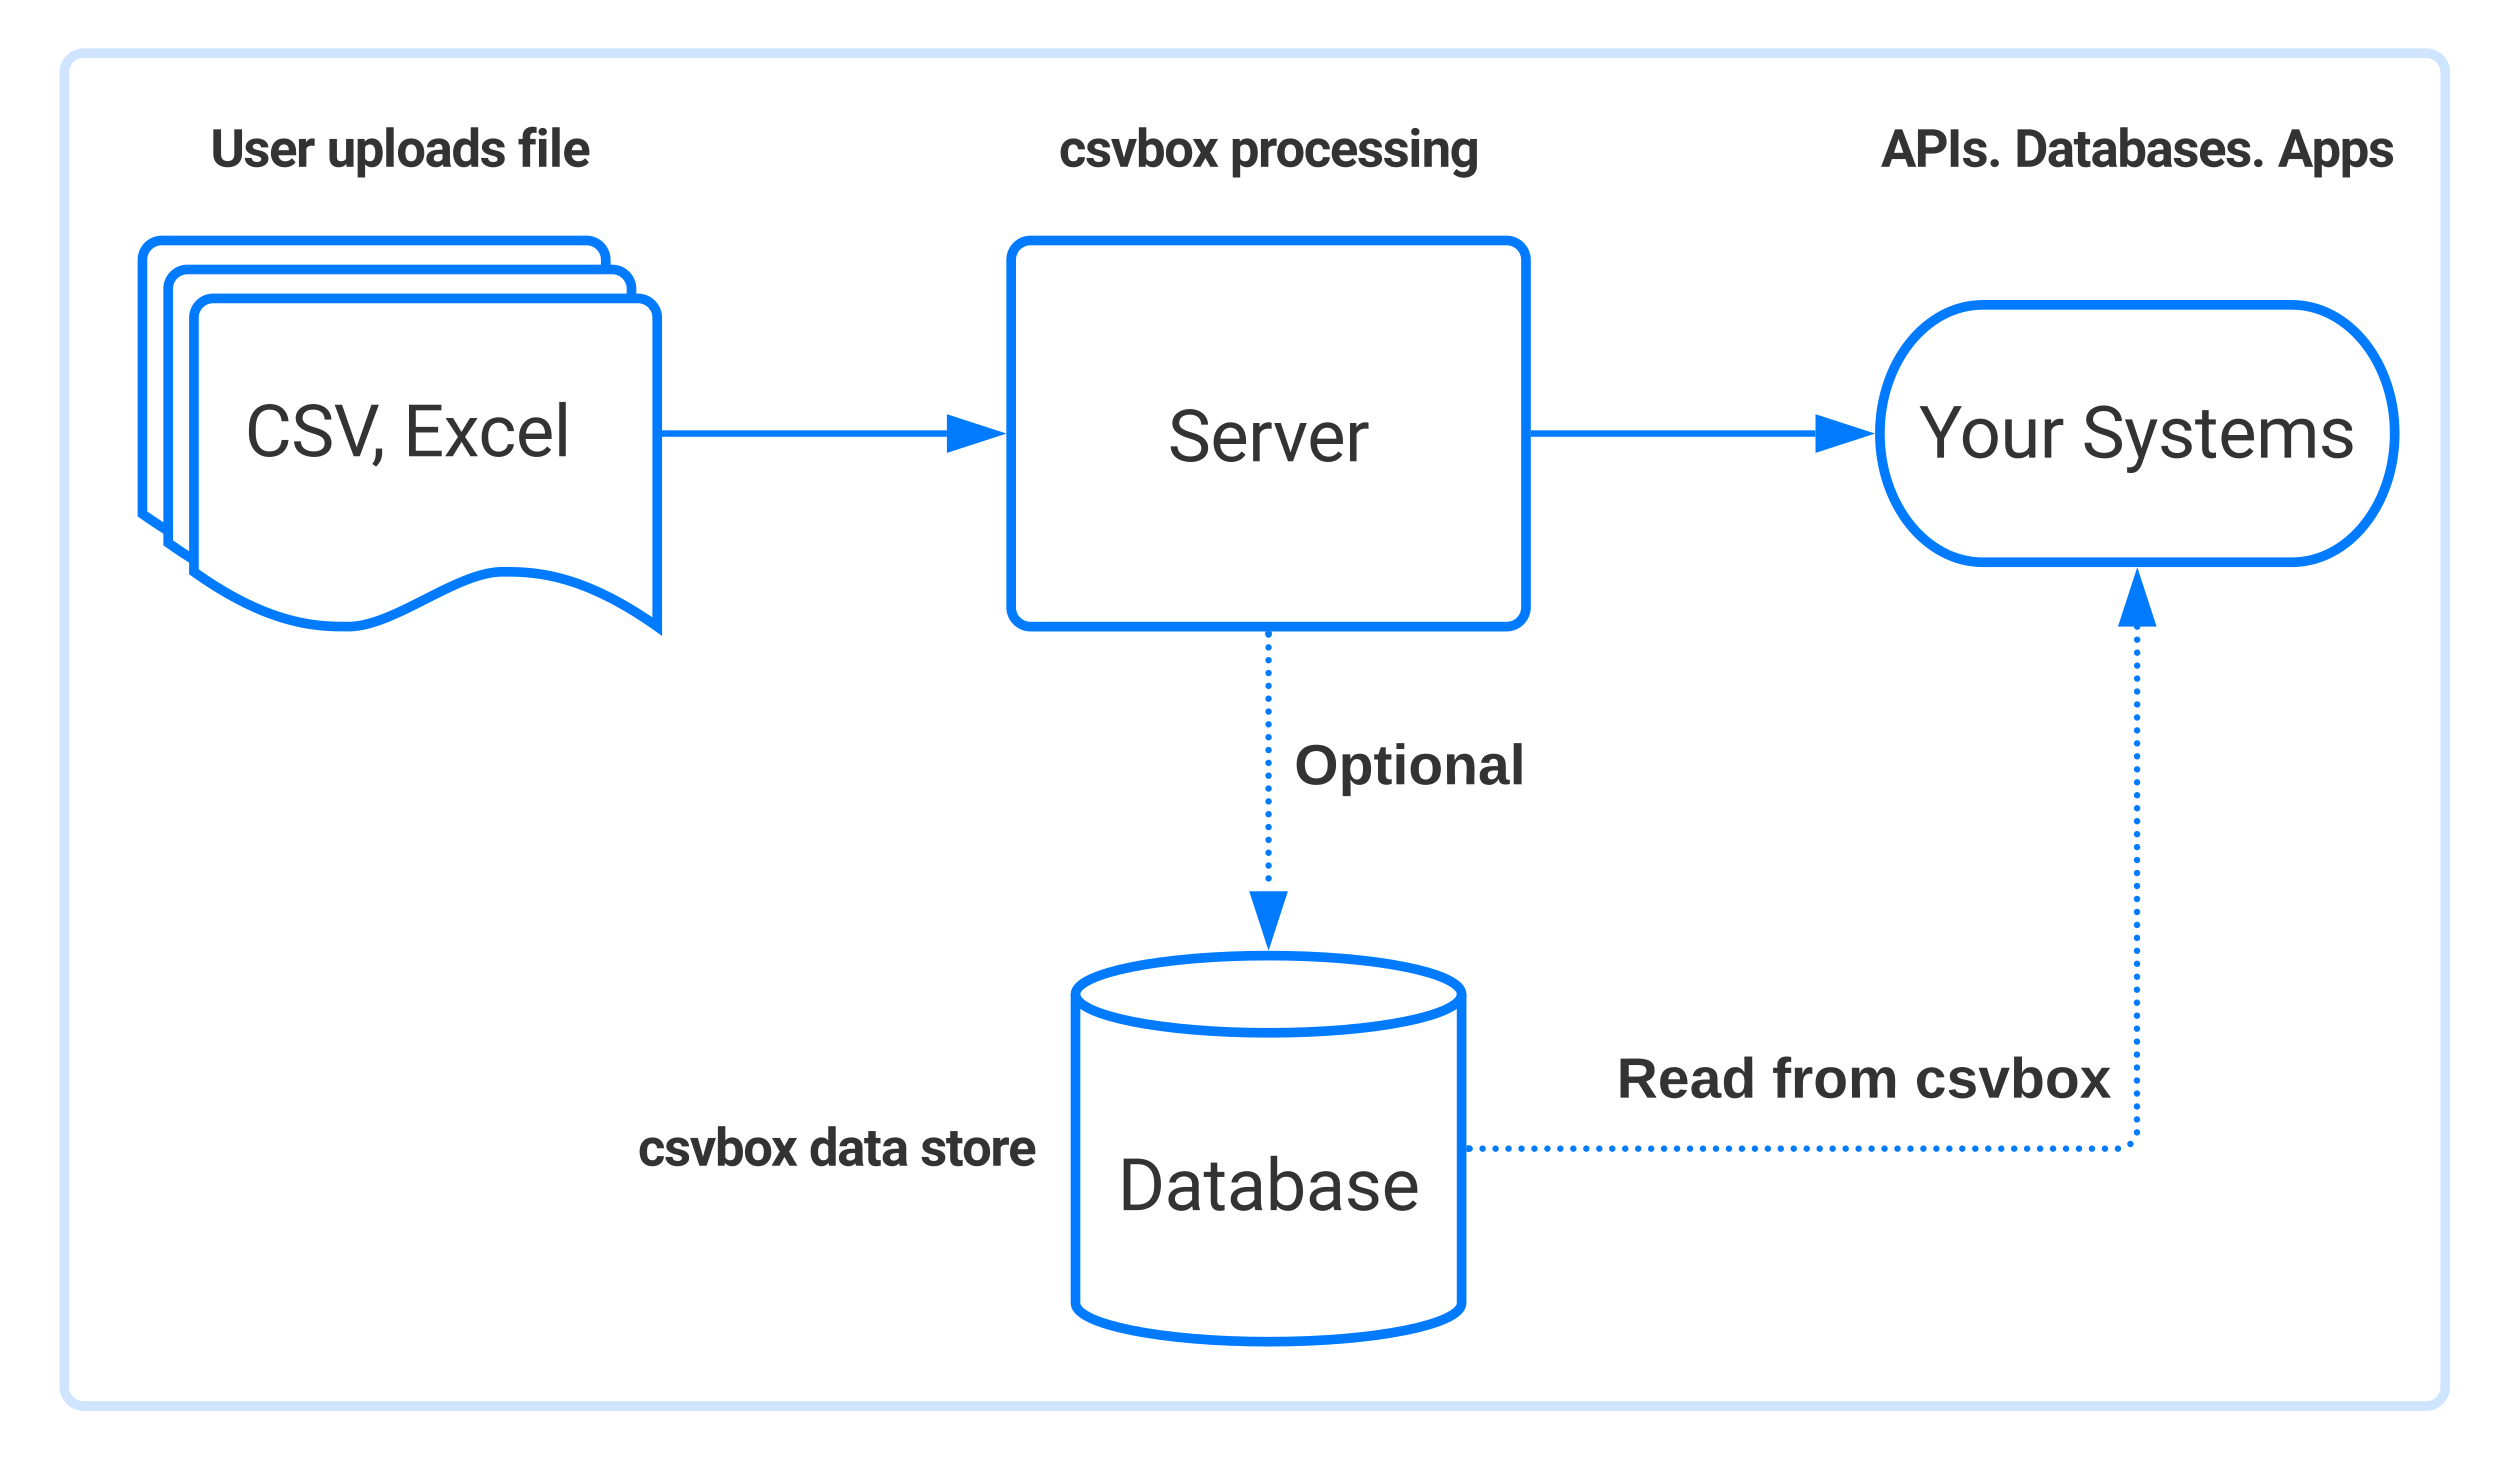 <svg xmlns="http://www.w3.org/2000/svg" xmlns:xlink="http://www.w3.org/1999/xlink" xmlns:lucid="lucid" width="777" height="456"><g transform="translate(-400 -643)" lucid:page-tab-id="0_0"><path d="M0 0h1870.87v1322.83H0z" fill="#fff"/><path d="M420 665.52a6 6 0 0 1 6-6h728a6 6 0 0 1 6 6V1074a6 6 0 0 1-6 6H426a6 6 0 0 1-6-6z" stroke="#cfe4ff" stroke-width="3" fill="#fff"/><path d="M606.72 777.75h87.58" stroke="#007bff" stroke-width="2" fill="none"/><path d="M606.75 778.75h-1.03v-2h1.03z" stroke="#007bff" stroke-width=".05" fill="#007bff"/><path d="M709.57 777.75l-14.27 4.64v-9.28z" stroke="#007bff" stroke-width="2" fill="#007bff"/><path d="M876.73 777.75h87.53" stroke="#007bff" stroke-width="2" fill="none"/><path d="M876.76 778.75h-1.03v-2h1.03z" stroke="#007bff" stroke-width=".05" fill="#007bff"/><path d="M979.53 777.75l-14.27 4.64v-9.28z" stroke="#007bff" stroke-width="2" fill="#007bff"/><path d="M674.27 659.52h240v60h-240z" fill="none"/><use xlink:href="#a" transform="matrix(1,0,0,1,674.267,659.518) translate(54.831 35.317)"/><use xlink:href="#b" transform="matrix(1,0,0,1,674.267,659.518) translate(107.984 35.317)"/><path d="M714.27 723.75a6 6 0 0 1 6-6h148a6 6 0 0 1 6 6v108a6 6 0 0 1-6 6h-148a6 6 0 0 1-6-6z" stroke="#007bff" stroke-width="3" fill="#fff"/><use xlink:href="#c" transform="matrix(1,0,0,1,726.267,729.753) translate(36.707 56.616)"/><path d="M944.27 659.52h240v60h-240z" fill="none"/><use xlink:href="#d" transform="matrix(1,0,0,1,944.267,659.518) translate(40.327 35.317)"/><use xlink:href="#e" transform="matrix(1,0,0,1,944.267,659.518) translate(81.753 35.317)"/><use xlink:href="#f" transform="matrix(1,0,0,1,944.267,659.518) translate(163.693 35.317)"/><path d="M1112.27 737.75c17.67 0 32 17.9 32 40s-14.33 40-32 40h-96c-17.68 0-32-17.9-32-40s14.32-40 32-40z" stroke="#007bff" stroke-width="3" fill="#fff"/><use xlink:href="#g" transform="matrix(1,0,0,1,989.267,742.753) translate(7.145 42.491)"/><use xlink:href="#h" transform="matrix(1,0,0,1,989.267,742.753) translate(57.731 42.491)"/><path d="M404.27 659.52h240v60h-240z" fill="none"/><use xlink:href="#i" transform="matrix(1,0,0,1,404.267,659.518) translate(61.108 35.317)"/><use xlink:href="#j" transform="matrix(1,0,0,1,404.267,659.518) translate(97.301 35.317)"/><use xlink:href="#k" transform="matrix(1,0,0,1,404.267,659.518) translate(156.66 35.317)"/><path d="M444.27 723.75a6 6 0 0 1 6-6h132a6 6 0 0 1 6 6v96c-24.05-17.03-39.03-17.03-48.1-17.03-14.4 0-33.55 17.03-47.95 17.03-8.93 0-24.05 0-47.95-17.03z" stroke="#007bff" stroke-width="3" fill="#fff"/><path d="M452.27 732.75a6 6 0 0 1 6-6h132a6 6 0 0 1 6 6v96c-24.05-17.03-39.03-17.03-48.1-17.03-14.4 0-33.55 17.03-47.95 17.03-8.93 0-24.05 0-47.95-17.03z" stroke="#007bff" stroke-width="3" fill="#fff"/><path d="M460.27 741.75a6 6 0 0 1 6-6h132a6 6 0 0 1 6 6v96c-24.05-17.03-39.03-17.03-48.1-17.03-14.4 0-33.55 17.03-47.95 17.03-8.93 0-24.05 0-47.95-17.03z" stroke="#007bff" stroke-width="3" fill="#fff"/><use xlink:href="#l" transform="matrix(1,0,0,1,465.267,740.753) translate(10.784 44.054)"/><use xlink:href="#m" transform="matrix(1,0,0,1,465.267,740.753) translate(59.992 44.054)"/><path d="M854.27 1048c0 6.63-26.87 12-60 12-33.14 0-60-5.37-60-12v-96c0-6.63 26.86-12 60-12 33.13 0 60 5.37 60 12z" stroke="#007bff" stroke-width="3" fill="#fff"/><path d="M854.27 952c0 6.63-26.87 12-60 12-33.14 0-60-5.37-60-12" stroke="#007bff" stroke-width="3" fill="none"/><use xlink:href="#n" transform="matrix(1,0,0,1,746.267,976) translate(1.103 43.116)"/><path d="M795.27 840.22c0 .55-.45 1-1 1-.56 0-1-.45-1-1 0-.56.44-1 1-1 .55 0 1 .44 1 1zm0 4c0 .54-.45 1-1 1-.56 0-1-.46-1-1 0-.57.44-1 1-1 .55 0 1 .43 1 1zm0 3.97c0 .55-.45 1-1 1-.56 0-1-.45-1-1 0-.56.44-1 1-1 .55 0 1 .44 1 1zm0 3.98c0 .56-.45 1-1 1-.56 0-1-.44-1-1 0-.55.44-1 1-1 .55 0 1 .45 1 1zm0 4c0 .54-.45 1-1 1-.56 0-1-.46-1-1 0-.56.44-1 1-1 .55 0 1 .44 1 1zm0 3.98c0 .55-.45 1-1 1-.56 0-1-.45-1-1s.44-1 1-1c.55 0 1 .45 1 1zm0 4c0 .54-.45 1-1 1-.56 0-1-.46-1-1 0-.56.44-1 1-1 .55 0 1 .44 1 1zm0 3.98c0 .55-.45 1-1 1-.56 0-1-.45-1-1s.44-1 1-1c.55 0 1 .45 1 1zm0 4c0 .54-.45 1-1 1-.56 0-1-.46-1-1 0-.56.44-1 1-1 .55 0 1 .44 1 1zm0 3.98c0 .55-.45 1-1 1-.56 0-1-.45-1-1s.44-1 1-1c.55 0 1 .45 1 1zm0 4c0 .54-.45 1-1 1-.56 0-1-.46-1-1 0-.57.44-1 1-1 .55 0 1 .43 1 1zm0 3.98c0 .55-.45 1-1 1-.56 0-1-.45-1-1 0-.56.44-1 1-1 .55 0 1 .44 1 1zm0 3.98c0 .56-.45 1-1 1-.56 0-1-.44-1-1 0-.55.44-1 1-1 .55 0 1 .45 1 1zm0 4c0 .55-.45 1-1 1-.56 0-1-.45-1-1 0-.56.44-1 1-1 .55 0 1 .44 1 1zm0 3.98c0 .56-.45 1-1 1-.56 0-1-.44-1-1 0-.55.44-1 1-1 .55 0 1 .45 1 1zm0 4c0 .54-.45 1-1 1-.56 0-1-.46-1-1 0-.56.44-1 1-1 .55 0 1 .44 1 1zm0 3.98c0 .55-.45 1-1 1-.56 0-1-.45-1-1s.44-1 1-1c.55 0 1 .45 1 1zm0 4c0 .54-.45 1-1 1-.56 0-1-.46-1-1 0-.56.44-1 1-1 .55 0 1 .44 1 1zm0 3.98c0 .55-.45 1-1 1-.56 0-1-.45-1-1s.44-1 1-1c.55 0 1 .45 1 1zm0 4c0 .54-.45 1-1 1-.56 0-1-.46-1-1 0-.56.44-1 1-1 .55 0 1 .44 1 1z" fill="#007bff"/><path d="M795.27 840.24h-2v-1.02h2z" stroke="#007bff" stroke-width=".05" fill="#007bff"/><path d="M794.27 935.26L789.63 921h9.27z" stroke="#007bff" stroke-width="2" fill="#007bff"/><use xlink:href="#o" transform="matrix(1,0,0,1,802.267,872.533) translate(0 14.222)"/><path d="M540 970h240v60H540z" fill="none"/><g><use xlink:href="#a" transform="matrix(1,0,0,1,540,970) translate(58.256 35.317)"/><use xlink:href="#p" transform="matrix(1,0,0,1,540,970) translate(111.41 35.317)"/><use xlink:href="#q" transform="matrix(1,0,0,1,540,970) translate(145.984 35.317)"/></g><path d="M857.77 1000c0 .55-.45 1-1 1-.56 0-1-.45-1-1s.44-1 1-1c.55 0 1 .45 1 1zm4.03 0c0 .55-.45 1-1 1-.56 0-1-.45-1-1s.44-1 1-1c.55 0 1 .45 1 1zm4.03 0c0 .55-.45 1-1 1-.56 0-1-.45-1-1s.44-1 1-1c.55 0 1 .45 1 1zm4.03 0c0 .55-.45 1-1 1-.56 0-1-.45-1-1s.44-1 1-1c.55 0 1 .45 1 1zm4.03 0c0 .55-.46 1-1 1-.57 0-1-.45-1-1s.43-1 1-1c.54 0 1 .45 1 1zm4.02 0c0 .55-.45 1-1 1-.56 0-1-.45-1-1s.44-1 1-1c.55 0 1 .45 1 1zm4.03 0c0 .55-.45 1-1 1-.56 0-1-.45-1-1s.44-1 1-1c.55 0 1 .45 1 1zm4.03 0c0 .55-.45 1-1 1-.56 0-1-.45-1-1s.44-1 1-1c.55 0 1 .45 1 1zm4.03 0c0 .55-.44 1-1 1-.55 0-1-.45-1-1s.45-1 1-1c.56 0 1 .45 1 1zm4.04 0c0 .55-.45 1-1 1-.56 0-1-.45-1-1s.44-1 1-1c.55 0 1 .45 1 1zm4.03 0c0 .55-.45 1-1 1-.56 0-1-.45-1-1s.44-1 1-1c.55 0 1 .45 1 1zm4.03 0c0 .55-.45 1-1 1-.56 0-1-.45-1-1s.44-1 1-1c.55 0 1 .45 1 1zm4.03 0c0 .55-.45 1-1 1-.56 0-1-.45-1-1s.44-1 1-1c.55 0 1 .45 1 1zm4.03 0c0 .55-.45 1-1 1-.56 0-1-.45-1-1s.44-1 1-1c.55 0 1 .45 1 1zm4.03 0c0 .55-.46 1-1 1-.57 0-1-.45-1-1s.43-1 1-1c.54 0 1 .45 1 1zm4.02 0c0 .55-.45 1-1 1-.56 0-1-.45-1-1s.44-1 1-1c.55 0 1 .45 1 1zm4.03 0c0 .55-.45 1-1 1-.56 0-1-.45-1-1s.44-1 1-1c.55 0 1 .45 1 1zm4.03 0c0 .55-.45 1-1 1-.56 0-1-.45-1-1s.44-1 1-1c.55 0 1 .45 1 1zm4.03 0c0 .55-.44 1-1 1-.55 0-1-.45-1-1s.45-1 1-1c.56 0 1 .45 1 1zm4.04 0c0 .55-.45 1-1 1-.56 0-1-.45-1-1s.44-1 1-1c.55 0 1 .45 1 1zm4.03 0c0 .55-.45 1-1 1-.56 0-1-.45-1-1s.44-1 1-1c.55 0 1 .45 1 1zm4.03 0c0 .55-.45 1-1 1-.56 0-1-.45-1-1s.44-1 1-1c.55 0 1 .45 1 1zm4.03 0c0 .55-.45 1-1 1-.56 0-1-.45-1-1s.44-1 1-1c.55 0 1 .45 1 1zm4.03 0c0 .55-.45 1-1 1-.56 0-1-.45-1-1s.44-1 1-1c.55 0 1 .45 1 1zm4.03 0c0 .55-.46 1-1 1-.57 0-1-.45-1-1s.43-1 1-1c.54 0 1 .45 1 1zm4.02 0c0 .55-.45 1-1 1-.56 0-1-.45-1-1s.44-1 1-1c.55 0 1 .45 1 1zm4.03 0c0 .55-.45 1-1 1-.56 0-1-.45-1-1s.44-1 1-1c.55 0 1 .45 1 1zm4.03 0c0 .55-.45 1-1 1-.56 0-1-.45-1-1s.44-1 1-1c.55 0 1 .45 1 1zm4.03 0c0 .55-.44 1-1 1-.55 0-1-.45-1-1s.45-1 1-1c.56 0 1 .45 1 1zm4.04 0c0 .55-.45 1-1 1-.56 0-1-.45-1-1s.44-1 1-1c.55 0 1 .45 1 1zm4.03 0c0 .55-.45 1-1 1-.56 0-1-.45-1-1s.44-1 1-1c.55 0 1 .45 1 1zm4.03 0c0 .55-.45 1-1 1-.56 0-1-.45-1-1s.44-1 1-1c.55 0 1 .45 1 1zm4.03 0c0 .55-.45 1-1 1-.56 0-1-.45-1-1s.44-1 1-1c.55 0 1 .45 1 1zm4.03 0c0 .55-.45 1-1 1-.56 0-1-.45-1-1s.44-1 1-1c.55 0 1 .45 1 1zm4.03 0c0 .55-.46 1-1 1-.57 0-1-.45-1-1s.43-1 1-1c.54 0 1 .45 1 1zm4.02 0c0 .55-.45 1-1 1-.56 0-1-.45-1-1s.44-1 1-1c.55 0 1 .45 1 1zm4.03 0c0 .55-.45 1-1 1-.56 0-1-.45-1-1s.44-1 1-1c.55 0 1 .45 1 1zm4.03 0c0 .55-.45 1-1 1-.56 0-1-.45-1-1s.44-1 1-1c.55 0 1 .45 1 1zm4.03 0c0 .55-.44 1-1 1-.55 0-1-.45-1-1s.45-1 1-1c.56 0 1 .45 1 1zm4.04 0c0 .55-.45 1-1 1-.56 0-1-.45-1-1s.44-1 1-1c.55 0 1 .45 1 1zm4.03 0c0 .55-.45 1-1 1-.56 0-1-.45-1-1s.44-1 1-1c.55 0 1 .45 1 1zm4.03 0c0 .55-.45 1-1 1-.56 0-1-.45-1-1s.44-1 1-1c.55 0 1 .45 1 1zm4.03 0c0 .55-.45 1-1 1-.56 0-1-.45-1-1s.44-1 1-1c.55 0 1 .45 1 1zm4.03 0c0 .55-.45 1-1 1-.56 0-1-.45-1-1s.44-1 1-1c.55 0 1 .45 1 1zm4.03 0c0 .55-.46 1-1 1-.57 0-1-.45-1-1s.43-1 1-1c.54 0 1 .45 1 1zm4.02 0c0 .55-.45 1-1 1-.56 0-1-.45-1-1s.44-1 1-1c.55 0 1 .45 1 1zm4.03 0c0 .55-.45 1-1 1-.56 0-1-.45-1-1s.44-1 1-1c.55 0 1 .45 1 1zm4.03 0c0 .55-.45 1-1 1-.56 0-1-.45-1-1s.44-1 1-1c.55 0 1 .45 1 1zm4.03 0c0 .55-.44 1-1 1-.55 0-1-.45-1-1s.45-1 1-1c.56 0 1 .45 1 1zm4.04 0c0 .55-.45 1-1 1-.56 0-1-.45-1-1s.44-1 1-1c.55 0 1 .45 1 1zm4.03 0c0 .55-.45 1-1 1-.56 0-1-.45-1-1s.44-1 1-1c.55 0 1 .45 1 1zm3.88-1.45c0 .55-.45 1-1 1s-1-.45-1-1 .45-1 1-1 1 .45 1 1zm2.04-3.6c0 .54-.45 1-1 1-.56 0-1-.46-1-1 0-.56.44-1 1-1 .55 0 1 .44 1 1zm0-4.04c0 .56-.45 1-1 1-.56 0-1-.44-1-1 0-.54.44-1 1-1 .55 0 1 .46 1 1zm0-4.02c0 .55-.45 1-1 1-.56 0-1-.45-1-1s.44-1 1-1c.55 0 1 .45 1 1zm0-4.03c0 .55-.45 1-1 1s-1-.45-1-1 .45-1 1-1 1 .45 1 1zm0-4.03c0 .55-.45 1-1 1s-1-.45-1-1c0-.56.45-1 1-1s1 .44 1 1zm0-4.03c0 .54-.45 1-1 1s-1-.46-1-1c0-.57.45-1 1-1s1 .43 1 1zm0-4.04c0 .55-.44 1-1 1-.55 0-1-.45-1-1 0-.56.45-1 1-1 .56 0 1 .44 1 1zm0-4.03c0 .55-.44 1-1 1-.55 0-1-.45-1-1 0-.56.45-1 1-1 .56 0 1 .44 1 1zm0-4.03c0 .55-.44 1-1 1-.54 0-1-.45-1-1 0-.56.46-1 1-1 .56 0 1 .44 1 1zm0-4.03c0 .55-.44 1-1 1-.54 0-1-.45-1-1 0-.56.46-1 1-1 .56 0 1 .44 1 1zm0-4.03c0 .55-.44 1-1 1-.54 0-1-.45-1-1 0-.56.46-1 1-1 .56 0 1 .44 1 1zm0-4.04c0 .56-.43 1-1 1-.54 0-1-.44-1-1 0-.55.46-1 1-1 .57 0 1 .45 1 1zm.02-4.03c0 .56-.45 1-1 1-.56 0-1-.44-1-1 0-.55.44-1 1-1 .55 0 1 .45 1 1zm0-4.03c0 .56-.45 1-1 1s-1-.44-1-1c0-.55.45-1 1-1s1 .45 1 1zm0-4.03c0 .57-.45 1-1 1s-1-.43-1-1c0-.54.45-1 1-1s1 .46 1 1zm0-4.02c0 .56-.45 1-1 1s-1-.44-1-1c0-.55.45-1 1-1s1 .45 1 1zm0-4.03c0 .56-.44 1-1 1-.55 0-1-.44-1-1 0-.55.45-1 1-1 .56 0 1 .45 1 1zm0-4.03c0 .55-.44 1-1 1-.55 0-1-.45-1-1s.45-1 1-1c.56 0 1 .45 1 1zm0-4.03c0 .54-.44 1-1 1-.55 0-1-.46-1-1 0-.56.45-1 1-1 .56 0 1 .44 1 1zm0-4.04c0 .55-.44 1-1 1-.54 0-1-.45-1-1s.46-1 1-1c.56 0 1 .45 1 1zm0-4.03c0 .55-.44 1-1 1-.54 0-1-.45-1-1s.46-1 1-1c.56 0 1 .45 1 1zm0-4.03c0 .55-.44 1-1 1-.54 0-1-.45-1-1s.46-1 1-1c.56 0 1 .45 1 1zm0-4.03c0 .55-.43 1-1 1-.54 0-1-.45-1-1s.46-1 1-1c.57 0 1 .45 1 1zm.02-4.03c0 .55-.45 1-1 1-.56 0-1-.45-1-1s.44-1 1-1c.55 0 1 .45 1 1zm0-4.03c0 .56-.45 1-1 1s-1-.44-1-1c0-.54.45-1 1-1s1 .46 1 1zm0-4.02c0 .55-.45 1-1 1s-1-.45-1-1 .45-1 1-1 1 .45 1 1zm0-4.03c0 .55-.45 1-1 1s-1-.45-1-1 .45-1 1-1 1 .45 1 1zm0-4.03c0 .55-.44 1-1 1-.55 0-1-.45-1-1s.45-1 1-1c.56 0 1 .45 1 1zm0-4.03c0 .54-.44 1-1 1-.55 0-1-.46-1-1 0-.56.45-1 1-1 .56 0 1 .44 1 1zm0-4.04c0 .55-.44 1-1 1-.54 0-1-.45-1-1s.46-1 1-1c.56 0 1 .45 1 1zm0-4.03c0 .55-.44 1-1 1-.54 0-1-.45-1-1s.46-1 1-1c.56 0 1 .45 1 1zm0-4.03c0 .55-.44 1-1 1-.54 0-1-.45-1-1s.46-1 1-1c.56 0 1 .45 1 1zm0-4.03c0 .55-.43 1-1 1-.54 0-1-.45-1-1s.46-1 1-1c.57 0 1 .45 1 1zm.02-4.03c0 .55-.45 1-1 1-.56 0-1-.45-1-1 0-.56.44-1 1-1 .55 0 1 .44 1 1zm0-4.03c0 .56-.45 1-1 1-.56 0-1-.44-1-1 0-.55.44-1 1-1 .55 0 1 .45 1 1zm0-4.02c0 .55-.45 1-1 1s-1-.45-1-1c0-.56.45-1 1-1s1 .44 1 1zm0-4.03c0 .55-.45 1-1 1s-1-.45-1-1c0-.56.45-1 1-1s1 .44 1 1zm0-4.03c0 .55-.44 1-1 1-.55 0-1-.45-1-1 0-.56.45-1 1-1 .56 0 1 .44 1 1zm0-4.03c0 .54-.44 1-1 1-.55 0-1-.46-1-1 0-.57.45-1 1-1 .56 0 1 .43 1 1zm0-4.05c0 .56-.44 1-1 1-.55 0-1-.44-1-1 0-.55.45-1 1-1 .56 0 1 .45 1 1z" fill="#007bff"/><path d="M856.8 1001h-1.03v-2h1.02z" stroke="#007bff" stroke-width=".05" fill="#007bff"/><path d="M1064.27 822.5l4.63 14.25h-9.27z" stroke="#007bff" stroke-width="2" fill="#007bff"/><g><use xlink:href="#r" transform="matrix(1,0,0,1,902.489,969.94) translate(0 14.222)"/><use xlink:href="#s" transform="matrix(1,0,0,1,902.489,969.94) translate(48.296 14.222)"/><use xlink:href="#t" transform="matrix(1,0,0,1,902.489,969.94) translate(92.642 14.222)"/></g><defs><path fill="#333" d="M355-556c-2 203 30 338 206 343 102 3 181-63 182-161h271C1001-128 821 17 566 20 242 24 66-212 66-554c0-320 184-548 498-548 262 0 451 167 450 423H743c-1-108-75-193-184-189-162 6-202 123-204 312" id="u"/><path fill="#333" d="M529-185c94 0 168-33 168-114 0-35-18-63-53-83s-91-39-168-55C219-491 90-600 90-765c0-208 203-337 432-337 246 0 451 124 453 349H686c-2-91-62-143-165-143-86 0-151 41-153 117 0 32 16 57 46 77 63 43 257 69 335 100 151 60 229 153 229 291C978-13 554 93 282-28 162-81 60-190 56-344h274c5 106 86 159 199 159" id="v"/><path fill="#333" d="M516-353l201-729h302L654 0H378L13-1082h302" id="w"/><path fill="#333" d="M663-1102c295 0 423 246 423 571 0 313-131 551-421 551-117 0-211-45-281-135L371 0H111v-1536h289v551c67-78 154-117 263-117zm-71 889c164 0 209-139 205-339-3-189-44-315-207-315-92 0-155 38-190 113v427c35 76 99 114 192 114" id="x"/><path fill="#333" d="M579 20C257 20 58-214 66-551c8-331 182-551 511-551 324 0 514 231 514 572 0 319-198 550-512 550zm-2-888c-169 0-222 141-222 338 0 181 61 317 224 317 170 0 223-137 223-338 0-178-64-317-225-317" id="y"/><path fill="#333" d="M523-759l182-323h309L706-552 1027 0H717L524-340 332 0H21l321-552-307-530h310" id="z"/><g id="a"><use transform="matrix(0.008,0,0,0.008,0,0)" xlink:href="#u"/><use transform="matrix(0.008,0,0,0.008,8.112,0)" xlink:href="#v"/><use transform="matrix(0.008,0,0,0.008,16.11,0)" xlink:href="#w"/><use transform="matrix(0.008,0,0,0.008,23.971,0)" xlink:href="#x"/><use transform="matrix(0.008,0,0,0.008,32.729,0)" xlink:href="#y"/><use transform="matrix(0.008,0,0,0.008,41.365,0)" xlink:href="#z"/></g><path fill="#333" d="M663-1102c295 0 422 250 422 571 0 300-141 549-420 551-109 0-198-38-265-114v510H111v-1498h268l10 106c70-84 161-126 274-126zm133 550c0-175-53-315-209-315-91 0-153 35-187 104v443c35 71 98 107 189 107 138 0 207-113 207-339" id="A"/><path fill="#333" d="M719-811c-143-24-279 1-319 103V0H111v-1082h273l8 129c74-124 180-175 331-136" id="B"/><path fill="#333" d="M1031-175C952-60 797 20 609 20 287 20 60-206 72-543c12-330 180-559 505-559 309 0 482 214 477 537v118H365c15 134 115 234 263 234 111 0 198-40 261-121zM770-644c5-139-62-226-194-224-130 1-191 97-208 224h402" id="C"/><path fill="#333" d="M416 0H126v-1082h290V0zM271-1212c-92 0-162-61-162-150s68-149 162-149c93 0 162 60 162 149s-70 150-162 150" id="D"/><path fill="#333" d="M750-692c-1-124-48-174-173-175-81 0-142 35-183 104V0H105v-1082h272l9 125c77-97 181-145 311-145 244 0 342 151 342 403V0H750v-692" id="E"/><path fill="#333" d="M505 20C221 18 69-239 69-549c0-302 153-553 438-553 119 0 211 41 277 122l12-102h262V-36c-8 305-208 458-520 462-160 1-335-76-403-170L263 80c72 81 159 121 262 121 172 1 260-107 243-294C701-18 614 20 505 20zm76-887c-165 0-223 147-223 339 0 172 66 314 221 314 88 0 151-33 189-99v-455c-39-66-101-99-187-99" id="F"/><g id="b"><use transform="matrix(0.008,0,0,0.008,0,0)" xlink:href="#A"/><use transform="matrix(0.008,0,0,0.008,8.758,0)" xlink:href="#B"/><use transform="matrix(0.008,0,0,0.008,14.158,0)" xlink:href="#y"/><use transform="matrix(0.008,0,0,0.008,22.954,0)" xlink:href="#u"/><use transform="matrix(0.008,0,0,0.008,31.066,0)" xlink:href="#C"/><use transform="matrix(0.008,0,0,0.008,39.474,0)" xlink:href="#v"/><use transform="matrix(0.008,0,0,0.008,47.472,0)" xlink:href="#v"/><use transform="matrix(0.008,0,0,0.008,55.47,0)" xlink:href="#D"/><use transform="matrix(0.008,0,0,0.008,59.594,0)" xlink:href="#E"/><use transform="matrix(0.008,0,0,0.008,68.306,0)" xlink:href="#F"/></g><path fill="#333" d="M631-137c179 0 314-70 314-231 0-71-25-127-75-166s-141-77-272-115c-165-47-285-106-360-175s-112-154-112-255c0-245 231-397 495-397 206 0 369 89 449 218 43 68 65 142 65 223H942c0-184-129-283-321-283-172 0-299 76-301 236 0 59 26 109 76 150s135 78 256 113c205 59 345 116 436 256 35 53 50 119 50 193-2 256-231 398-507 390C333 12 90-129 80-422h193c0 187 160 285 358 285" id="G"/><path fill="#333" d="M599-131c141 0 220-65 285-146l113 88C906-50 770 20 589 20 281 21 93-214 93-545c0-223 93-397 233-485 74-48 154-72 240-72 300 2 449 218 445 537v77H278c0 197 129 357 321 357zm227-509c-3-180-88-310-260-310-170 0-264 140-282 310h542" id="H"/><path fill="#333" d="M663-916c-163-27-288 18-338 148V0H140v-1082h180l3 125c61-97 147-145 258-145 36 0 63 5 82 14v172" id="I"/><path fill="#333" d="M497-251l268-831h189L566 0H425L33-1082h189" id="J"/><g id="c"><use transform="matrix(0.011,0,0,0.011,0,0)" xlink:href="#G"/><use transform="matrix(0.011,0,0,0.011,13.184,0)" xlink:href="#H"/><use transform="matrix(0.011,0,0,0.011,24.957,0)" xlink:href="#I"/><use transform="matrix(0.011,0,0,0.011,32.671,0)" xlink:href="#J"/><use transform="matrix(0.011,0,0,0.011,43.294,0)" xlink:href="#H"/><use transform="matrix(0.011,0,0,0.011,55.067,0)" xlink:href="#I"/></g><path fill="#333" d="M952-300H426L326 0H7l542-1456h278L1372 0h-319zM507-543h364l-183-545" id="K"/><path fill="#333" d="M1245-974c0 302-233 466-552 461H430V0H130v-1456h568c323 5 547 167 547 482zm-303 2c1-143-93-241-237-241H430v457h268c151 1 244-71 244-216" id="L"/><path fill="#333" d="M449 0H149v-1456h300V0" id="M"/><path fill="#333" d="M289 11c-91 0-163-63-163-153 0-91 73-155 163-155 91 0 164 64 164 155S381 11 289 11" id="N"/><g id="d"><use transform="matrix(0.008,0,0,0.008,0,0)" xlink:href="#K"/><use transform="matrix(0.008,0,0,0.008,10.467,0)" xlink:href="#L"/><use transform="matrix(0.008,0,0,0.008,20.5,0)" xlink:href="#M"/><use transform="matrix(0.008,0,0,0.008,25.035,0)" xlink:href="#v"/><use transform="matrix(0.008,0,0,0.008,33.033,0)" xlink:href="#N"/></g><path fill="#333" d="M130 0v-1456h448c435 14 673 299 665 762-5 285-130 500-319 606C822-31 708 0 581 0H130zm809-685c9-311-79-526-361-528H430v972h145c252-2 356-181 364-444" id="O"/><path fill="#333" d="M552-1102c254-4 435 134 435 383v469c1 103 15 180 43 233V0H738c-13-26-23-58-29-97C639-19 548 20 436 20 238 20 64-113 68-304c5-258 212-357 496-357h133c11-137-29-227-160-227-90 0-156 45-156 131H92c15-231 213-342 460-345zM357-325c0 76 61 124 142 124 88 0 168-45 198-105v-186H589c-152 2-232 51-232 167" id="P"/><path fill="#333" d="M457-330c2 83 25 111 111 112 32 0 60-2 85-7V-6c-57 17-115 26-175 26-203 0-310-102-310-307v-583H10v-212h158v-266h289v266h185v212H457v540" id="Q"/><g id="e"><use transform="matrix(0.008,0,0,0.008,0,0)" xlink:href="#O"/><use transform="matrix(0.008,0,0,0.008,10.11,0)" xlink:href="#P"/><use transform="matrix(0.008,0,0,0.008,18.449,0)" xlink:href="#Q"/><use transform="matrix(0.008,0,0,0.008,23.706,0)" xlink:href="#P"/><use transform="matrix(0.008,0,0,0.008,32.045,0)" xlink:href="#x"/><use transform="matrix(0.008,0,0,0.008,40.803,0)" xlink:href="#P"/><use transform="matrix(0.008,0,0,0.008,49.143,0)" xlink:href="#v"/><use transform="matrix(0.008,0,0,0.008,57.141,0)" xlink:href="#C"/><use transform="matrix(0.008,0,0,0.008,65.549,0)" xlink:href="#v"/><use transform="matrix(0.008,0,0,0.008,73.547,0)" xlink:href="#N"/></g><g id="f"><use transform="matrix(0.008,0,0,0.008,0,0)" xlink:href="#K"/><use transform="matrix(0.008,0,0,0.008,10.467,0)" xlink:href="#A"/><use transform="matrix(0.008,0,0,0.008,19.224,0)" xlink:href="#A"/><use transform="matrix(0.008,0,0,0.008,27.982,0)" xlink:href="#v"/></g><path fill="#333" d="M613-725l380-731h218L709-543V0H517v-543L15-1456h220" id="R"/><path fill="#333" d="M584 20C278 26 81-227 91-551c10-320 175-545 491-551 308-5 503 247 494 573-9 322-175 543-492 549zm-2-970c-208 0-305 185-305 421 0 216 106 398 307 398 211 0 307-186 307-420 0-214-109-399-309-399" id="S"/><path fill="#333" d="M491 20c-241-1-355-148-355-398v-704h185v699c0 164 67 246 200 246 141 0 235-53 282-158v-787h185V0H812l-4-107C736-22 630 20 491 20" id="T"/><g id="g"><use transform="matrix(0.011,0,0,0.011,0,0)" xlink:href="#R"/><use transform="matrix(0.011,0,0,0.011,12.641,0)" xlink:href="#S"/><use transform="matrix(0.011,0,0,0.011,25.315,0)" xlink:href="#T"/><use transform="matrix(0.011,0,0,0.011,37.565,0)" xlink:href="#I"/></g><path fill="#333" d="M494-271l252-811h198L509 167C425 381 299 474 84 421V271c167 16 242-37 283-173l41-110L22-1082h202" id="U"/><path fill="#333" d="M538-131c121 0 232-49 232-156 0-50-20-88-56-117-73-60-334-92-420-143-92-55-162-110-162-238 0-190 192-317 400-317 223 0 414 129 413 338H759c0-108-110-186-227-186-119 0-215 53-215 159 0 45 18 78 53 101 76 52 331 90 416 139 98 57 169 115 169 251C955-92 760 20 538 20c-176 0-314-68-386-174-38-55-57-115-57-179h185c6 129 116 202 258 202" id="V"/><path fill="#333" d="M456 20C285 20 205-92 206-268v-671H9v-143h197v-262h185v262h202v143H391v671c-9 125 92 149 207 118V0c-49 13-96 20-142 20" id="W"/><path fill="#333" d="M1240-945c-141 0-250 95-250 227V0H804v-709c0-157-77-236-231-236-121 0-204 52-249 155V0H139v-1082h175l5 120c79-93 186-140 321-140 151 0 254 58 309 174 69-98 181-174 345-174 237 0 362 126 362 377V0h-185v-714c-2-159-67-231-231-231" id="X"/><g id="h"><use transform="matrix(0.011,0,0,0.011,0,0)" xlink:href="#G"/><use transform="matrix(0.011,0,0,0.011,13.184,0)" xlink:href="#U"/><use transform="matrix(0.011,0,0,0.011,23.698,0)" xlink:href="#V"/><use transform="matrix(0.011,0,0,0.011,35.156,0)" xlink:href="#W"/><use transform="matrix(0.011,0,0,0.011,42.415,0)" xlink:href="#H"/><use transform="matrix(0.011,0,0,0.011,54.188,0)" xlink:href="#X"/><use transform="matrix(0.011,0,0,0.011,73.665,0)" xlink:href="#V"/></g><path fill="#333" d="M416-495c-3 181 88 274 258 274 169 0 257-89 257-266v-969h301v959c3 324-227 517-558 517-328 0-557-188-558-506v-970h300v961" id="Y"/><g id="i"><use transform="matrix(0.008,0,0,0.008,0,0)" xlink:href="#Y"/><use transform="matrix(0.008,0,0,0.008,10.239,0)" xlink:href="#v"/><use transform="matrix(0.008,0,0,0.008,18.237,0)" xlink:href="#C"/><use transform="matrix(0.008,0,0,0.008,26.645,0)" xlink:href="#B"/></g><path fill="#333" d="M463 20c-241-1-359-147-359-393v-709h289v699c0 113 51 169 154 169 98 0 165-34 202-102v-766h290V0H767l-8-110C688-23 589 20 463 20" id="Z"/><path fill="#333" d="M416 0H126v-1536h290V0" id="aa"/><path fill="#333" d="M488 20C204 20 66-234 66-549c0-305 140-551 424-553 105 0 192 39 261 118v-552h290V0H780l-14-115C694-25 601 20 488 20zM355-528c0 176 51 314 207 314 89 0 152-38 189-113v-427c-36-75-98-113-187-113-139 0-209 113-209 339" id="ab"/><g id="j"><use transform="matrix(0.008,0,0,0.008,0,0)" xlink:href="#Z"/><use transform="matrix(0.008,0,0,0.008,8.704,0)" xlink:href="#A"/><use transform="matrix(0.008,0,0,0.008,17.462,0)" xlink:href="#aa"/><use transform="matrix(0.008,0,0,0.008,21.586,0)" xlink:href="#y"/><use transform="matrix(0.008,0,0,0.008,30.382,0)" xlink:href="#P"/><use transform="matrix(0.008,0,0,0.008,38.722,0)" xlink:href="#ab"/><use transform="matrix(0.008,0,0,0.008,47.487,0)" xlink:href="#v"/></g><path fill="#333" d="M190-1174c-11-296 244-440 544-363l-3 224c-24-6-53-9-88-9-109 0-163 51-163 153v87h215v212H480V0H190v-870H29v-212h161v-92" id="ac"/><g id="k"><use transform="matrix(0.008,0,0,0.008,0,0)" xlink:href="#ac"/><use transform="matrix(0.008,0,0,0.008,5.575,0)" xlink:href="#D"/><use transform="matrix(0.008,0,0,0.008,9.699,0)" xlink:href="#aa"/><use transform="matrix(0.008,0,0,0.008,13.824,0)" xlink:href="#C"/></g><path fill="#333" d="M688-137c238 0 323-102 359-325h193c-32 297-228 482-552 482-361 0-569-299-569-680 0-197 8-360 73-497 88-186 257-317 513-319 316-2 509 195 535 488h-193c-31-212-118-330-342-330-272 0-397 224-393 523v141c-3 282 115 517 376 517" id="ad"/><path fill="#333" d="M651-255l416-1201h210L737 0H567L28-1456h209" id="ae"/><path fill="#333" d="M134 290L29 218c97-132 105-239 98-437h181c1 144 5 239-50 347-34 67-74 121-124 162" id="af"/><g id="l"><use transform="matrix(0.011,0,0,0.011,0,0)" xlink:href="#ad"/><use transform="matrix(0.011,0,0,0.011,14.464,0)" xlink:href="#G"/><use transform="matrix(0.011,0,0,0.011,27.648,0)" xlink:href="#ae"/><use transform="matrix(0.011,0,0,0.011,39.345,0)" xlink:href="#af"/></g><path fill="#333" d="M992-673H361v516h733V0H169v-1456h915v158H361v468h631v157" id="ag"/><path fill="#333" d="M503-687l240-395h216L605-547 970 0H756L506-405 256 0H41l365-547-354-535h214" id="ah"/><path fill="#333" d="M277-555c0 244 77 420 297 424 127 2 249-93 255-210h175C980-127 805 20 574 20 258 20 81-222 92-562c11-319 164-533 481-540 237-5 426 165 431 392H829c-7-133-115-242-256-240-209 4-296 166-296 395" id="ai"/><path fill="#333" d="M341 0H156v-1536h185V0" id="aj"/><g id="m"><use transform="matrix(0.011,0,0,0.011,0,0)" xlink:href="#ag"/><use transform="matrix(0.011,0,0,0.011,12.63,0)" xlink:href="#ah"/><use transform="matrix(0.011,0,0,0.011,23.427,0)" xlink:href="#ai"/><use transform="matrix(0.011,0,0,0.011,35.059,0)" xlink:href="#H"/><use transform="matrix(0.011,0,0,0.011,46.832,0)" xlink:href="#aj"/></g><path fill="#333" d="M1222-777c17 480-206 763-650 777H169v-1456h411c408 9 627 269 642 679zm-190 4c3-312-149-522-447-525H361v1141h202c308 0 473-209 469-531v-85" id="ak"/><path fill="#333" d="M561-1102c238-4 403 126 403 351v498c0 99 13 178 38 237V0H808c-11-21-19-59-26-114C696-25 593 20 474 20c-199 0-368-130-365-320 4-251 214-359 490-356h180v-85c-1-135-86-212-229-212-115 0-232 67-233 171H131c20-205 206-316 430-320zM294-326c0 117 90 185 207 185 122 0 239-75 278-162v-222H634c-227 0-340 66-340 199" id="al"/><path fill="#333" d="M634-1102c292 0 422 254 422 573 0 298-143 547-420 549-137 0-242-48-317-145L310 0H140v-1536h185v573c75-93 178-139 309-139zm-44 965c207 0 281-175 281-413 0-224-79-395-283-395-122 0-210 57-263 170v468c57 113 145 170 265 170" id="am"/><g id="n"><use transform="matrix(0.011,0,0,0.011,0,0)" xlink:href="#ak"/><use transform="matrix(0.011,0,0,0.011,14.572,0)" xlink:href="#al"/><use transform="matrix(0.011,0,0,0.011,26.66,0)" xlink:href="#W"/><use transform="matrix(0.011,0,0,0.011,33.919,0)" xlink:href="#al"/><use transform="matrix(0.011,0,0,0.011,46.007,0)" xlink:href="#am"/><use transform="matrix(0.011,0,0,0.011,58.474,0)" xlink:href="#al"/><use transform="matrix(0.011,0,0,0.011,70.562,0)" xlink:href="#V"/><use transform="matrix(0.011,0,0,0.011,82.02,0)" xlink:href="#H"/></g><path fill="#333" d="M140-251c80 0 125 45 125 126S219 4 139 4C58 4 15-44 15-125s44-126 125-126zm-1 214c52 0 73-35 73-88 0-50-21-86-72-86-52 0-73 35-73 86s22 88 72 88" id="an"/><path fill="#333" d="M135-194c53 0 70 44 70 98 0 56-19 98-73 100-31 1-45-17-59-34 3 33 2 69 2 105H25l-1-265h48c2 10 0 23 3 31 11-24 29-35 60-35zM114-30c33 0 39-31 40-66 0-38-9-64-40-64-56 0-55 130 0 130" id="ao"/><path fill="#333" d="M115-3C79 11 28 4 28-45v-112H4v-33h27l15-45h31v45h36v33H77v99c-1 23 16 31 38 25v30" id="ap"/><path fill="#333" d="M25-224v-37h50v37H25zM25 0v-190h50V0H25" id="aq"/><path fill="#333" d="M110-194c64 0 96 36 96 99 0 64-35 99-97 99-61 0-95-36-95-99 0-62 34-99 96-99zm-1 164c35 0 45-28 45-65 0-40-10-65-43-65-34 0-45 26-45 65 0 36 10 65 43 65" id="ar"/><path fill="#333" d="M135-194c87-1 58 113 63 194h-50c-7-57 23-157-34-157-59 0-34 97-39 157H25l-1-190h47c2 12-1 28 3 38 12-26 28-41 61-42" id="as"/><path fill="#333" d="M133-34C117-15 103 5 69 4 32 3 11-16 11-54c-1-60 55-63 116-61 1-26-3-47-28-47-18 1-26 9-28 27l-52-2c7-38 36-58 82-57s74 22 75 68l1 82c-1 14 12 18 25 15v27c-30 8-71 5-69-32zm-48 3c29 0 43-24 42-57-32 0-66-3-65 30 0 17 8 27 23 27" id="at"/><path fill="#333" d="M25 0v-261h50V0H25" id="au"/><g id="o"><use transform="matrix(0.049,0,0,0.049,0,0)" xlink:href="#an"/><use transform="matrix(0.049,0,0,0.049,13.827,0)" xlink:href="#ao"/><use transform="matrix(0.049,0,0,0.049,24.642,0)" xlink:href="#ap"/><use transform="matrix(0.049,0,0,0.049,30.519,0)" xlink:href="#aq"/><use transform="matrix(0.049,0,0,0.049,35.457,0)" xlink:href="#ar"/><use transform="matrix(0.049,0,0,0.049,46.272,0)" xlink:href="#as"/><use transform="matrix(0.049,0,0,0.049,57.086,0)" xlink:href="#at"/><use transform="matrix(0.049,0,0,0.049,66.963,0)" xlink:href="#au"/></g><g id="p"><use transform="matrix(0.008,0,0,0.008,0,0)" xlink:href="#ab"/><use transform="matrix(0.008,0,0,0.008,8.765,0)" xlink:href="#P"/><use transform="matrix(0.008,0,0,0.008,17.105,0)" xlink:href="#Q"/><use transform="matrix(0.008,0,0,0.008,22.361,0)" xlink:href="#P"/></g><g id="q"><use transform="matrix(0.008,0,0,0.008,0,0)" xlink:href="#v"/><use transform="matrix(0.008,0,0,0.008,7.998,0)" xlink:href="#Q"/><use transform="matrix(0.008,0,0,0.008,13.026,0)" xlink:href="#y"/><use transform="matrix(0.008,0,0,0.008,21.822,0)" xlink:href="#B"/><use transform="matrix(0.008,0,0,0.008,27.351,0)" xlink:href="#C"/></g><path fill="#333" d="M240-174c0 40-23 61-54 70L253 0h-59l-57-94H76V0H24v-248c93 4 217-23 216 74zM76-134c48-2 112 12 112-38 0-48-66-32-112-35v73" id="av"/><path fill="#333" d="M185-48c-13 30-37 53-82 52C43 2 14-33 14-96s30-98 90-98c62 0 83 45 84 108H66c0 31 8 55 39 56 18 0 30-7 34-22zm-45-69c5-46-57-63-70-21-2 6-4 13-4 21h74" id="aw"/><path fill="#333" d="M88-194c31-1 46 15 58 34l-1-101h50l1 261h-48c-2-10 0-23-3-31C134-8 116 4 84 4 32 4 16-41 15-95c0-56 19-97 73-99zm17 164c33 0 40-30 41-66 1-37-9-64-41-64s-38 30-39 65c0 43 13 65 39 65" id="ax"/><g id="r"><use transform="matrix(0.049,0,0,0.049,0,0)" xlink:href="#av"/><use transform="matrix(0.049,0,0,0.049,12.79,0)" xlink:href="#aw"/><use transform="matrix(0.049,0,0,0.049,22.667,0)" xlink:href="#at"/><use transform="matrix(0.049,0,0,0.049,32.543,0)" xlink:href="#ax"/></g><path fill="#333" d="M121-226c-27-7-43 5-38 36h38v33H83V0H34v-157H6v-33h28c-9-59 32-81 87-68v32" id="ay"/><path fill="#333" d="M135-150c-39-12-60 13-60 57V0H25l-1-190h47c2 13-1 29 3 40 6-28 27-53 61-41v41" id="az"/><path fill="#333" d="M220-157c-53 9-28 100-34 157h-49v-107c1-27-5-49-29-50C55-147 81-57 75 0H25l-1-190h47c2 12-1 28 3 38 10-53 101-56 108 0 13-22 24-43 59-42 82 1 51 116 57 194h-49v-107c-1-25-5-48-29-50" id="aA"/><g id="s"><use transform="matrix(0.049,0,0,0.049,0,0)" xlink:href="#ay"/><use transform="matrix(0.049,0,0,0.049,5.877,0)" xlink:href="#az"/><use transform="matrix(0.049,0,0,0.049,12.79,0)" xlink:href="#ar"/><use transform="matrix(0.049,0,0,0.049,23.605,0)" xlink:href="#aA"/></g><path fill="#333" d="M190-63c-7 42-38 67-86 67-59 0-84-38-90-98-12-110 154-137 174-36l-49 2c-2-19-15-32-35-32-30 0-35 28-38 64-6 74 65 87 74 30" id="aB"/><path fill="#333" d="M137-138c1-29-70-34-71-4 15 46 118 7 119 86 1 83-164 76-172 9l43-7c4 19 20 25 44 25 33 8 57-30 24-41C81-84 22-81 20-136c-2-80 154-74 161-7" id="aC"/><path fill="#333" d="M128 0H69L1-190h53L99-40l48-150h52" id="aD"/><path fill="#333" d="M135-194c52 0 70 43 70 98 0 56-19 99-73 100-30 1-46-15-58-35L72 0H24l1-261h50v104c11-23 29-37 60-37zM114-30c31 0 40-27 40-66 0-37-7-63-39-63s-41 28-41 65c0 36 8 64 40 64" id="aE"/><path fill="#333" d="M144 0l-44-69L55 0H2l70-98-66-92h53l41 62 40-62h54l-67 91 71 99h-54" id="aF"/><g id="t"><use transform="matrix(0.049,0,0,0.049,0,0)" xlink:href="#aB"/><use transform="matrix(0.049,0,0,0.049,9.877,0)" xlink:href="#aC"/><use transform="matrix(0.049,0,0,0.049,19.753,0)" xlink:href="#aD"/><use transform="matrix(0.049,0,0,0.049,29.63,0)" xlink:href="#aE"/><use transform="matrix(0.049,0,0,0.049,40.444,0)" xlink:href="#ar"/><use transform="matrix(0.049,0,0,0.049,51.259,0)" xlink:href="#aF"/></g></defs></g></svg>